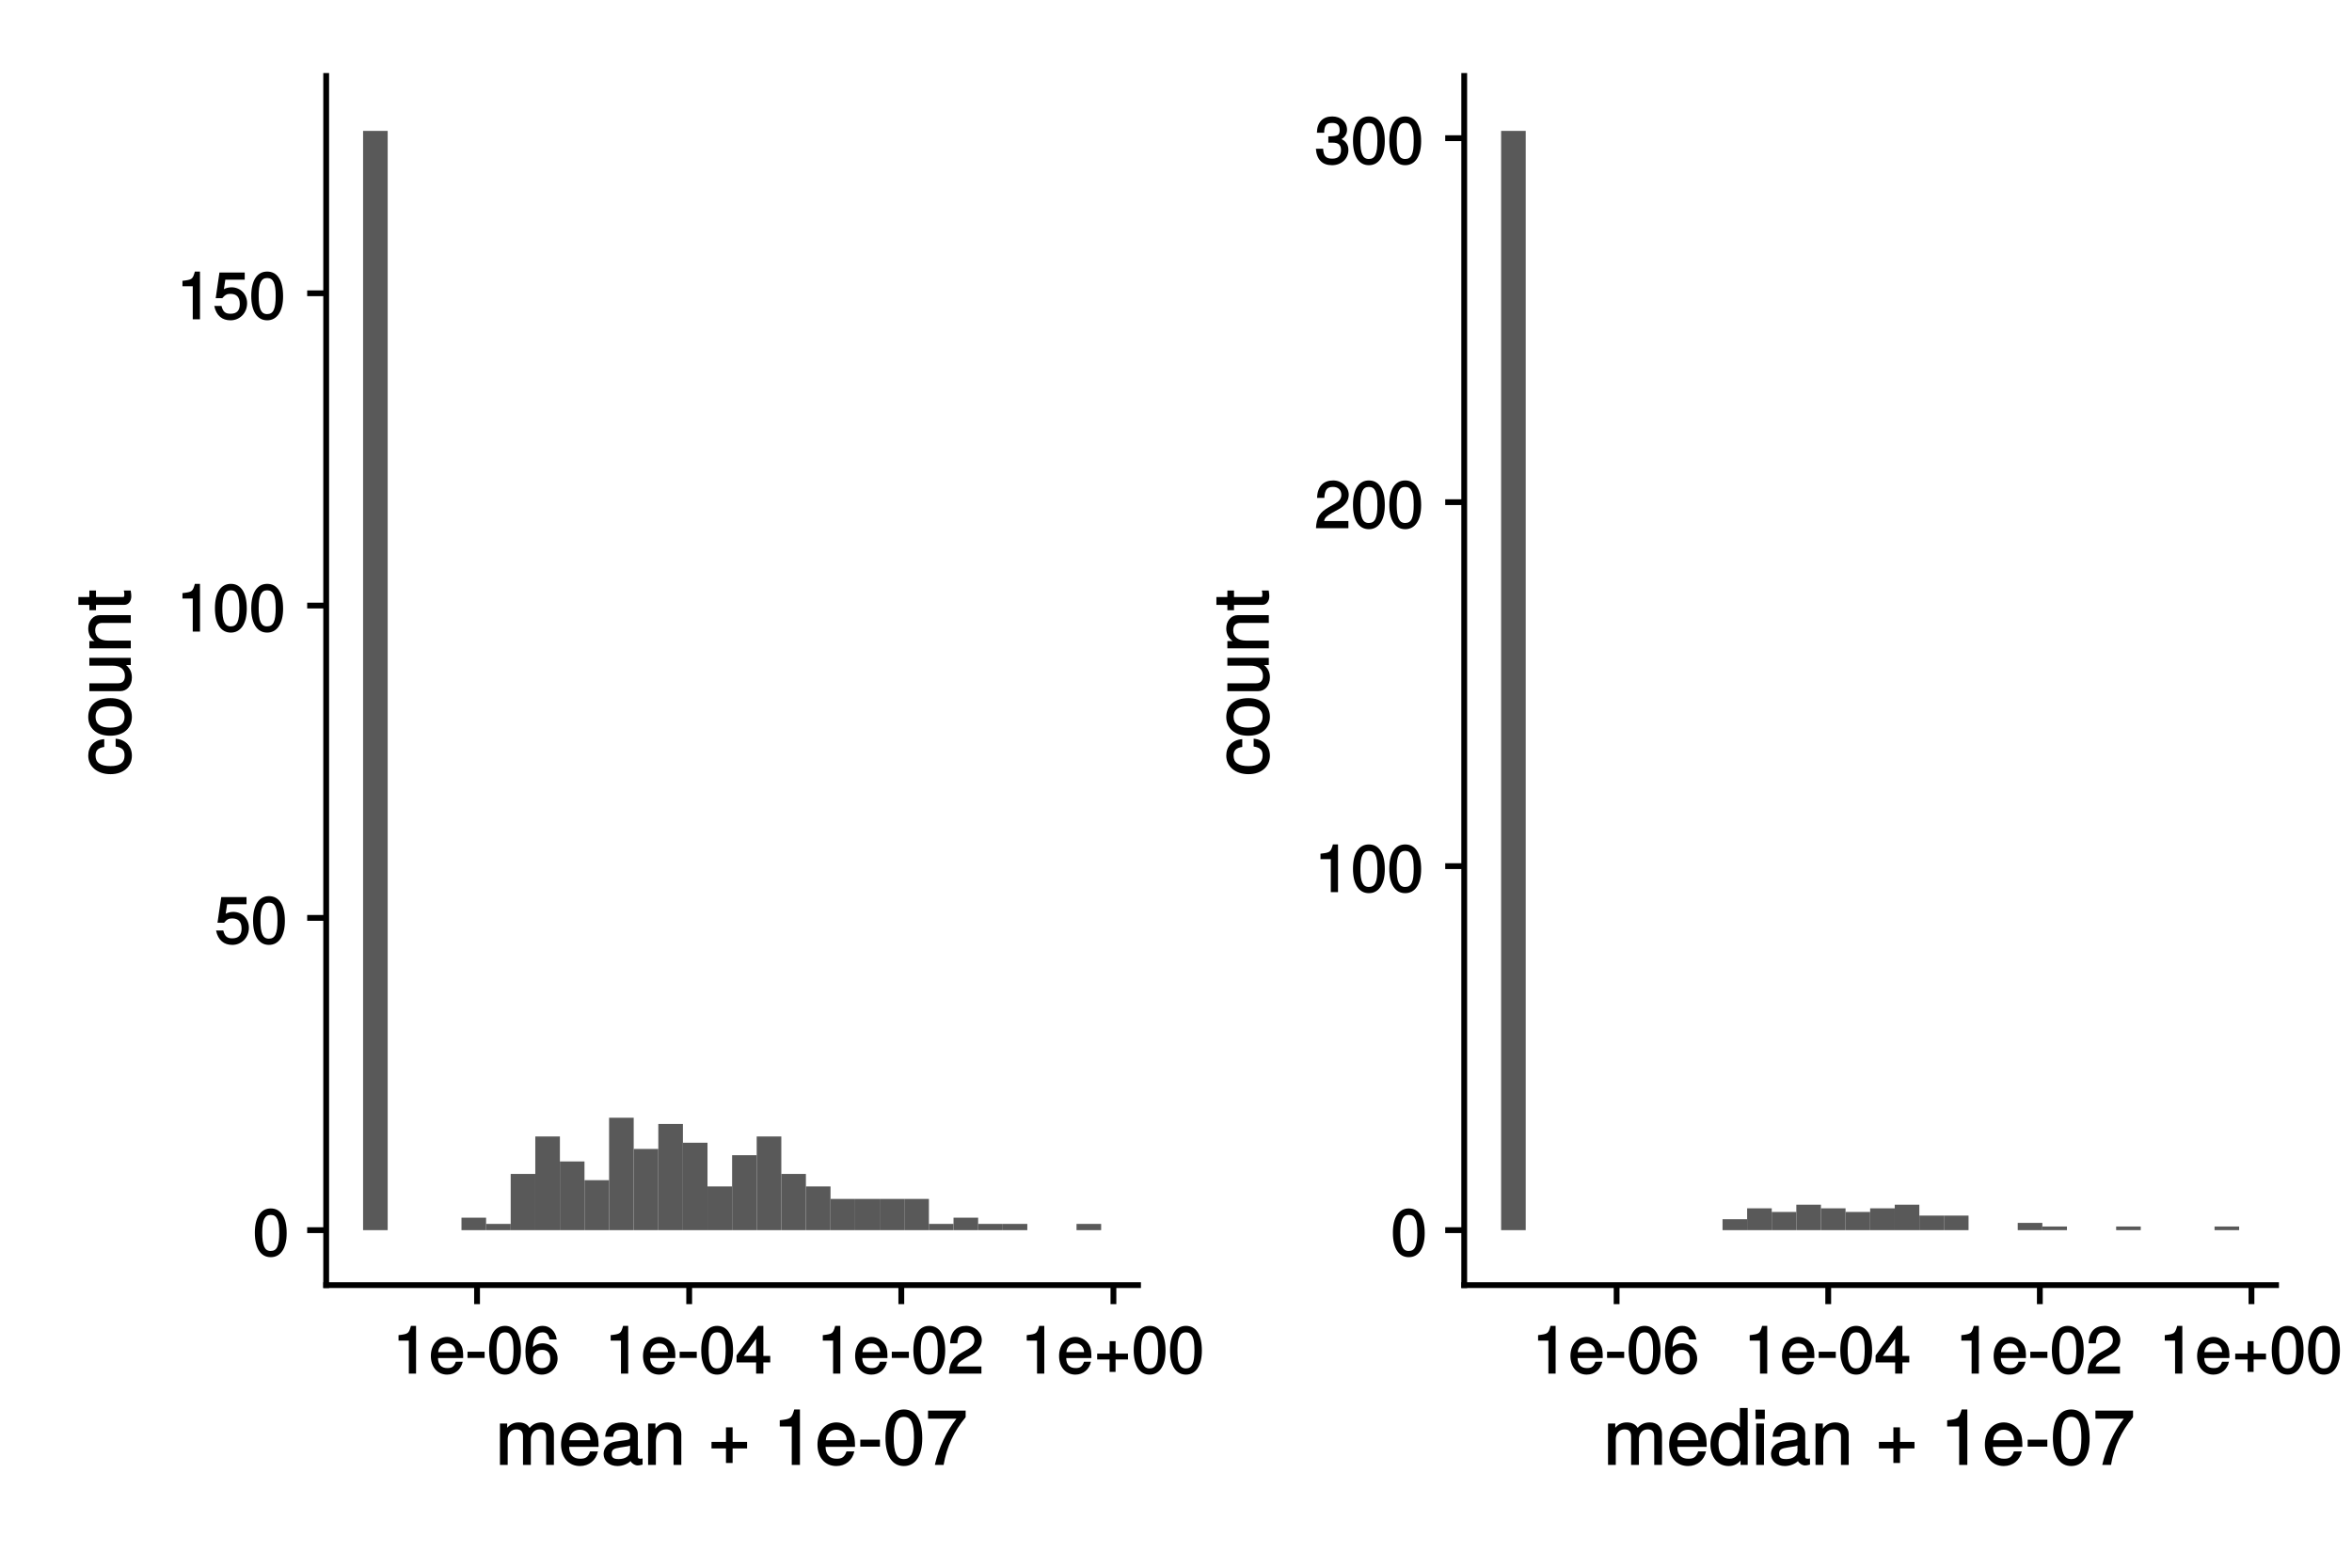 <?xml version="1.0" encoding="UTF-8"?>
<svg xmlns="http://www.w3.org/2000/svg" xmlns:xlink="http://www.w3.org/1999/xlink" width="432pt" height="288pt" viewBox="0 0 432 288" version="1.1">
<defs>
<g>
<symbol overflow="visible" id="glyph0-0">
<path style="stroke:none;" d=""/>
</symbol>
<symbol overflow="visible" id="glyph0-1">
<path style="stroke:none;" d="M 6.219 -4.219 C 6.219 -7.172 5.141 -8.766 3.297 -8.766 C 1.469 -8.766 0.375 -7.156 0.375 -4.297 C 0.375 -1.422 1.469 0.188 3.297 0.188 C 5.094 0.188 6.219 -1.422 6.219 -4.219 Z M 4.859 -4.312 C 4.859 -1.906 4.453 -0.953 3.281 -0.953 C 2.156 -0.953 1.734 -1.953 1.734 -4.281 C 1.734 -6.609 2.156 -7.578 3.297 -7.578 C 4.438 -7.578 4.859 -6.594 4.859 -4.312 Z M 4.859 -4.312 "/>
</symbol>
<symbol overflow="visible" id="glyph0-2">
<path style="stroke:none;" d="M 6.281 -2.953 C 6.281 -4.625 5.047 -5.875 3.406 -5.875 C 2.812 -5.875 2.219 -5.672 2.016 -5.516 L 2.281 -7.281 L 5.844 -7.281 L 5.844 -8.594 L 1.203 -8.594 L 0.516 -3.875 L 1.719 -3.875 C 2.25 -4.5 2.562 -4.672 3.219 -4.672 C 4.359 -4.672 4.938 -4.062 4.938 -2.812 C 4.938 -1.578 4.375 -1.016 3.219 -1.016 C 2.297 -1.016 1.859 -1.359 1.578 -2.453 L 0.25 -2.453 C 0.625 -0.625 1.734 0.188 3.234 0.188 C 4.953 0.188 6.281 -1.156 6.281 -2.953 Z M 6.281 -2.953 "/>
</symbol>
<symbol overflow="visible" id="glyph0-3">
<path style="stroke:none;" d="M 4.297 -0.125 L 4.297 -8.766 L 3.359 -8.766 C 2.953 -7.328 2.859 -7.281 1.078 -7.062 L 1.078 -6.062 L 2.969 -6.062 L 2.969 0 L 4.297 0 Z M 4.297 -0.125 "/>
</symbol>
<symbol overflow="visible" id="glyph0-4">
<path style="stroke:none;" d="M 6.281 -2.984 C 6.281 -3.906 6.219 -4.469 6.031 -4.938 C 5.625 -5.969 4.531 -6.734 3.359 -6.734 C 1.609 -6.734 0.344 -5.297 0.344 -3.234 C 0.344 -1.172 1.578 0.188 3.344 0.188 C 4.781 0.188 5.906 -0.766 6.188 -2.172 L 4.922 -2.172 C 4.594 -1.219 4.172 -1.016 3.375 -1.016 C 2.328 -1.016 1.688 -1.547 1.656 -2.859 L 6.281 -2.859 Z M 5.188 -3.781 C 5.188 -3.781 4.984 -3.922 4.984 -3.938 L 1.688 -3.938 C 1.766 -4.922 2.344 -5.547 3.344 -5.547 C 4.328 -5.547 4.938 -4.859 4.938 -3.875 Z M 5.188 -3.781 "/>
</symbol>
<symbol overflow="visible" id="glyph0-5">
<path style="stroke:none;" d="M 3.547 -3.016 L 3.547 -4.016 L 0.406 -4.016 L 0.406 -2.875 L 3.547 -2.875 Z M 3.547 -3.016 "/>
</symbol>
<symbol overflow="visible" id="glyph0-6">
<path style="stroke:none;" d="M 6.281 -2.766 C 6.281 -4.359 5.078 -5.562 3.547 -5.562 C 2.719 -5.562 1.938 -5.203 1.484 -4.578 L 1.734 -4.469 C 1.734 -6.547 2.281 -7.578 3.484 -7.578 C 4.234 -7.578 4.609 -7.234 4.797 -6.281 L 6.125 -6.281 C 5.906 -7.812 4.859 -8.766 3.562 -8.766 C 1.578 -8.766 0.375 -6.969 0.375 -4.016 C 0.375 -1.359 1.422 0.188 3.375 0.188 C 4.984 0.188 6.281 -1.109 6.281 -2.766 Z M 4.938 -2.688 C 4.938 -1.625 4.359 -1.016 3.391 -1.016 C 2.406 -1.016 1.781 -1.656 1.781 -2.75 C 1.781 -3.797 2.375 -4.359 3.422 -4.359 C 4.438 -4.359 4.938 -3.828 4.938 -2.688 Z M 4.938 -2.688 "/>
</symbol>
<symbol overflow="visible" id="glyph0-7">
<path style="stroke:none;" d="M 6.375 -2.172 L 6.375 -3.25 L 5.109 -3.25 L 5.109 -8.766 L 4.125 -8.766 L 0.188 -3.328 L 0.188 -2.047 L 3.781 -2.047 L 3.781 0 L 5.109 0 L 5.109 -2.047 L 6.375 -2.047 Z M 3.922 -3.25 L 1.516 -3.25 L 4.016 -6.75 L 3.781 -6.844 L 3.781 -3.25 Z M 3.922 -3.25 "/>
</symbol>
<symbol overflow="visible" id="glyph0-8">
<path style="stroke:none;" d="M 6.266 -6.141 C 6.266 -7.578 5.016 -8.766 3.406 -8.766 C 1.672 -8.766 0.516 -7.75 0.453 -5.562 L 1.781 -5.562 C 1.875 -7.109 2.328 -7.578 3.375 -7.578 C 4.328 -7.578 4.906 -7.031 4.906 -6.125 C 4.906 -5.453 4.547 -4.969 3.797 -4.531 L 2.688 -3.906 C 0.906 -2.906 0.359 -2 0.25 0 L 6.203 0 L 6.203 -1.312 L 1.75 -1.312 C 1.844 -1.875 2.188 -2.219 3.234 -2.828 L 4.422 -3.484 C 5.609 -4.109 6.266 -5.094 6.266 -6.141 Z M 6.266 -6.141 "/>
</symbol>
<symbol overflow="visible" id="glyph0-9">
<path style="stroke:none;" d="M 6.328 -2.719 L 6.328 -3.672 L 4.047 -3.672 L 4.047 -5.953 L 2.953 -5.953 L 2.953 -3.672 L 0.672 -3.672 L 0.672 -2.594 L 2.953 -2.594 L 2.953 -0.312 L 4.047 -0.312 L 4.047 -2.594 L 6.328 -2.594 Z M 6.328 -2.719 "/>
</symbol>
<symbol overflow="visible" id="glyph0-10">
<path style="stroke:none;" d="M 6.203 -2.609 C 6.203 -3.641 5.656 -4.375 4.625 -4.719 L 4.625 -4.453 C 5.422 -4.766 5.953 -5.453 5.953 -6.297 C 5.953 -7.766 4.844 -8.766 3.234 -8.766 C 1.516 -8.766 0.453 -7.703 0.422 -5.766 L 1.75 -5.766 C 1.781 -7.156 2.156 -7.578 3.234 -7.578 C 4.172 -7.578 4.594 -7.156 4.594 -6.266 C 4.594 -5.359 4.344 -5.109 2.516 -5.109 L 2.516 -3.953 L 3.234 -3.953 C 4.391 -3.953 4.844 -3.547 4.844 -2.594 C 4.844 -1.531 4.328 -1.016 3.234 -1.016 C 2.078 -1.016 1.641 -1.469 1.562 -2.828 L 0.234 -2.828 C 0.375 -0.797 1.453 0.188 3.188 0.188 C 4.938 0.188 6.203 -1 6.203 -2.609 Z M 6.203 -2.609 "/>
</symbol>
<symbol overflow="visible" id="glyph1-0">
<path style="stroke:none;" d=""/>
</symbol>
<symbol overflow="visible" id="glyph1-1">
<path style="stroke:none;" d="M 10.766 -0.125 L 10.766 -5.625 C 10.766 -6.938 9.906 -7.812 8.547 -7.812 C 7.562 -7.812 6.875 -7.469 6.297 -6.797 C 5.938 -7.438 5.266 -7.812 4.312 -7.812 C 3.328 -7.812 2.594 -7.406 1.953 -6.531 L 2.188 -6.422 L 2.188 -7.609 L 0.859 -7.609 L 0.859 0 L 2.281 0 L 2.281 -4.734 C 2.281 -5.797 2.922 -6.531 3.875 -6.531 C 4.75 -6.531 5.094 -6.125 5.094 -5.188 L 5.094 0 L 6.531 0 L 6.531 -4.734 C 6.531 -5.797 7.188 -6.531 8.141 -6.531 C 8.984 -6.531 9.344 -6.109 9.344 -5.188 L 9.344 0 L 10.766 0 Z M 10.766 -0.125 "/>
</symbol>
<symbol overflow="visible" id="glyph1-2">
<path style="stroke:none;" d="M 7.312 -3.453 C 7.312 -4.516 7.219 -5.188 7.016 -5.734 C 6.531 -6.938 5.297 -7.812 3.922 -7.812 C 1.875 -7.812 0.422 -6.156 0.422 -3.75 C 0.422 -1.344 1.828 0.203 3.891 0.203 C 5.578 0.203 6.859 -0.875 7.188 -2.484 L 5.75 -2.484 C 5.391 -1.391 4.875 -1.141 3.938 -1.141 C 2.719 -1.141 1.938 -1.781 1.906 -3.328 L 7.312 -3.328 Z M 6.016 -4.391 C 6.016 -4.391 5.844 -4.531 5.844 -4.547 L 1.953 -4.547 C 2.031 -5.719 2.734 -6.469 3.906 -6.469 C 5.047 -6.469 5.797 -5.641 5.797 -4.5 Z M 6.016 -4.391 "/>
</symbol>
<symbol overflow="visible" id="glyph1-3">
<path style="stroke:none;" d="M 7.609 -0.156 L 7.609 -1.203 C 7.359 -1.141 7.312 -1.141 7.234 -1.141 C 6.828 -1.141 6.734 -1.219 6.734 -1.578 L 6.734 -5.672 C 6.734 -6.969 5.656 -7.812 3.844 -7.812 C 2.078 -7.812 0.844 -6.984 0.75 -5.172 L 2.203 -5.172 C 2.312 -6.188 2.719 -6.469 3.812 -6.469 C 4.859 -6.469 5.312 -6.203 5.312 -5.5 L 5.312 -5.188 C 5.312 -4.703 5.156 -4.641 4.234 -4.516 C 2.578 -4.312 2.328 -4.25 1.875 -4.078 C 1.016 -3.719 0.453 -2.922 0.453 -2.031 C 0.453 -0.703 1.516 0.203 3 0.203 C 3.938 0.203 4.922 -0.203 5.406 -0.719 C 5.469 -0.438 6.125 0.094 6.688 0.094 C 6.938 0.094 7.109 0.062 7.609 -0.062 Z M 5.312 -2.656 C 5.312 -1.609 4.375 -1.078 3.25 -1.078 C 2.344 -1.078 1.938 -1.266 1.938 -2.062 C 1.938 -2.828 2.328 -3.031 3.562 -3.219 C 4.797 -3.391 5.047 -3.438 5.312 -3.562 Z M 5.312 -2.656 "/>
</symbol>
<symbol overflow="visible" id="glyph1-4">
<path style="stroke:none;" d="M 6.938 -0.125 L 6.938 -5.672 C 6.938 -6.891 5.906 -7.812 4.5 -7.812 C 3.406 -7.812 2.609 -7.344 1.953 -6.328 L 2.188 -6.234 L 2.188 -7.609 L 0.844 -7.609 L 0.844 0 L 2.266 0 L 2.266 -4.172 C 2.266 -5.672 2.953 -6.531 4.141 -6.531 C 5.062 -6.531 5.516 -6.094 5.516 -5.203 L 5.516 0 L 6.938 0 Z M 6.938 -0.125 "/>
</symbol>
<symbol overflow="visible" id="glyph1-5">
<path style="stroke:none;" d=""/>
</symbol>
<symbol overflow="visible" id="glyph1-6">
<path style="stroke:none;" d="M 7.344 -3.156 L 7.344 -4.234 L 4.688 -4.234 L 4.688 -6.906 L 3.469 -6.906 L 3.469 -4.234 L 0.812 -4.234 L 0.812 -3.031 L 3.469 -3.031 L 3.469 -0.359 L 4.688 -0.359 L 4.688 -3.031 L 7.344 -3.031 Z M 7.344 -3.156 "/>
</symbol>
<symbol overflow="visible" id="glyph1-7">
<path style="stroke:none;" d="M 4.984 -0.125 L 4.984 -10.188 L 3.938 -10.188 C 3.469 -8.531 3.328 -8.453 1.281 -8.203 L 1.281 -7.062 L 3.484 -7.062 L 3.484 0 L 4.984 0 Z M 4.984 -0.125 "/>
</symbol>
<symbol overflow="visible" id="glyph1-8">
<path style="stroke:none;" d="M 4.109 -3.484 L 4.109 -4.641 L 0.5 -4.641 L 0.5 -3.359 L 4.109 -3.359 Z M 4.109 -3.484 "/>
</symbol>
<symbol overflow="visible" id="glyph1-9">
<path style="stroke:none;" d="M 7.219 -4.906 C 7.219 -8.344 6 -10.188 3.844 -10.188 C 1.703 -10.188 0.469 -8.312 0.469 -4.984 C 0.469 -1.641 1.719 0.203 3.844 0.203 C 5.953 0.203 7.219 -1.641 7.219 -4.906 Z M 5.703 -5.016 C 5.703 -2.203 5.188 -1.078 3.828 -1.078 C 2.516 -1.078 1.984 -2.25 1.984 -4.969 C 1.984 -7.688 2.516 -8.828 3.844 -8.828 C 5.188 -8.828 5.703 -7.672 5.703 -5.016 Z M 5.703 -5.016 "/>
</symbol>
<symbol overflow="visible" id="glyph1-10">
<path style="stroke:none;" d="M 7.406 -8.812 L 7.406 -9.984 L 0.5 -9.984 L 0.5 -8.5 L 5.719 -8.5 C 3.938 -6.234 2.484 -3.234 1.75 0 L 3.359 0 C 3.922 -3.328 5.281 -6.234 7.406 -8.766 Z M 7.406 -8.812 "/>
</symbol>
<symbol overflow="visible" id="glyph1-11">
<path style="stroke:none;" d="M 7.062 -0.125 L 7.062 -10.469 L 5.625 -10.469 L 5.625 -6.531 L 5.859 -6.641 C 5.359 -7.375 4.5 -7.812 3.516 -7.812 C 1.609 -7.812 0.219 -6.203 0.219 -3.859 C 0.219 -1.391 1.578 0.203 3.562 0.203 C 4.562 0.203 5.344 -0.203 5.984 -1.109 L 5.75 -1.203 L 5.75 0 L 7.062 0 Z M 5.625 -3.766 C 5.625 -2.078 4.953 -1.141 3.719 -1.141 C 2.438 -1.141 1.703 -2.094 1.703 -3.797 C 1.703 -5.5 2.438 -6.453 3.703 -6.453 C 4.969 -6.453 5.625 -5.453 5.625 -3.766 Z M 5.625 -3.766 "/>
</symbol>
<symbol overflow="visible" id="glyph1-12">
<path style="stroke:none;" d="M 2.266 -0.125 L 2.266 -7.609 L 0.844 -7.609 L 0.844 0 L 2.266 0 Z M 2.422 -8.562 L 2.422 -10.156 L 0.703 -10.156 L 0.703 -8.438 L 2.422 -8.438 Z M 2.422 -8.562 "/>
</symbol>
<symbol overflow="visible" id="glyph2-0">
<path style="stroke:none;" d=""/>
</symbol>
<symbol overflow="visible" id="glyph2-1">
<path style="stroke:none;" d="M -2.781 -6.672 L -2.781 -5.375 C -1.469 -5.172 -1.141 -4.703 -1.141 -3.703 C -1.141 -2.422 -1.984 -1.781 -3.719 -1.781 C -5.562 -1.781 -6.469 -2.406 -6.469 -3.688 C -6.469 -4.656 -6.016 -5.141 -4.875 -5.297 L -4.875 -6.734 C -6.797 -6.578 -7.812 -5.328 -7.812 -3.703 C -7.812 -1.719 -6.156 -0.297 -3.719 -0.297 C -1.359 -0.297 0.203 -1.688 0.203 -3.688 C 0.203 -5.438 -0.969 -6.656 -2.781 -6.812 Z M -2.781 -6.672 "/>
</symbol>
<symbol overflow="visible" id="glyph2-2">
<path style="stroke:none;" d="M -3.734 -7.266 C -6.266 -7.266 -7.812 -5.922 -7.812 -3.812 C -7.812 -1.75 -6.266 -0.359 -3.797 -0.359 C -1.328 -0.359 0.203 -1.734 0.203 -3.828 C 0.203 -5.875 -1.328 -7.266 -3.734 -7.266 Z M -3.75 -5.781 C -2.031 -5.781 -1.141 -5.109 -1.141 -3.828 C -1.141 -2.516 -2.016 -1.844 -3.797 -1.844 C -5.562 -1.844 -6.469 -2.516 -6.469 -3.828 C -6.469 -5.141 -5.578 -5.781 -3.75 -5.781 Z M -3.75 -5.781 "/>
</symbol>
<symbol overflow="visible" id="glyph2-3">
<path style="stroke:none;" d="M -0.125 -6.875 L -7.609 -6.875 L -7.609 -5.453 L -3.422 -5.453 C -1.922 -5.453 -1.078 -4.797 -1.078 -3.578 C -1.078 -2.656 -1.5 -2.203 -2.375 -2.203 L -7.609 -2.203 L -7.609 -0.766 L -1.922 -0.766 C -0.703 -0.766 0.203 -1.812 0.203 -3.25 C 0.203 -4.328 -0.203 -5.094 -1.156 -5.781 L -1.266 -5.562 L 0 -5.562 L 0 -6.875 Z M -0.125 -6.875 "/>
</symbol>
<symbol overflow="visible" id="glyph2-4">
<path style="stroke:none;" d="M -0.125 -6.938 L -5.672 -6.938 C -6.891 -6.938 -7.812 -5.906 -7.812 -4.5 C -7.812 -3.406 -7.344 -2.609 -6.328 -1.953 L -6.234 -2.188 L -7.609 -2.188 L -7.609 -0.844 L 0 -0.844 L 0 -2.266 L -4.172 -2.266 C -5.672 -2.266 -6.531 -2.953 -6.531 -4.141 C -6.531 -5.062 -6.094 -5.516 -5.203 -5.516 L 0 -5.516 L 0 -6.938 Z M -0.125 -6.938 "/>
</symbol>
<symbol overflow="visible" id="glyph2-5">
<path style="stroke:none;" d="M -0.125 -3.688 L -1.281 -3.688 C -1.203 -3.406 -1.188 -3.219 -1.188 -3 C -1.188 -2.484 -1.188 -2.484 -1.703 -2.484 L -6.391 -2.484 L -6.391 -3.688 L -7.609 -3.688 L -7.609 -2.484 L -9.625 -2.484 L -9.625 -1.047 L -7.609 -1.047 L -7.609 -0.062 L -6.391 -0.062 L -6.391 -1.047 L -1.188 -1.047 C -0.453 -1.047 0.094 -1.688 0.094 -2.609 C 0.094 -2.891 0.062 -3.156 -0.016 -3.688 Z M -0.125 -3.688 "/>
</symbol>
</g>
</defs>
<g id="surface145">
<rect x="0" y="0" width="432" height="288" style="fill:rgb(100%,100%,100%);fill-opacity:1;stroke:none;"/>
<path style=" stroke:none;fill-rule:nonzero;fill:rgb(34.902%,34.902%,34.902%);fill-opacity:1;" d="M 66.688 225.992 L 71.207 225.992 L 71.207 24.047 L 66.688 24.047 Z M 66.688 225.992 "/>
<path style=" stroke:none;fill-rule:nonzero;fill:rgb(34.902%,34.902%,34.902%);fill-opacity:1;" d="M 84.762 225.992 L 89.281 225.992 L 89.281 223.699 L 84.762 223.699 Z M 84.762 225.992 "/>
<path style=" stroke:none;fill-rule:nonzero;fill:rgb(34.902%,34.902%,34.902%);fill-opacity:1;" d="M 89.281 225.992 L 93.801 225.992 L 93.801 224.844 L 89.281 224.844 Z M 89.281 225.992 "/>
<path style=" stroke:none;fill-rule:nonzero;fill:rgb(34.902%,34.902%,34.902%);fill-opacity:1;" d="M 93.801 225.992 L 98.32 225.992 L 98.32 215.664 L 93.801 215.664 Z M 93.801 225.992 "/>
<path style=" stroke:none;fill-rule:nonzero;fill:rgb(34.902%,34.902%,34.902%);fill-opacity:1;" d="M 98.32 225.992 L 102.84 225.992 L 102.84 208.781 L 98.32 208.781 Z M 98.32 225.992 "/>
<path style=" stroke:none;fill-rule:nonzero;fill:rgb(34.902%,34.902%,34.902%);fill-opacity:1;" d="M 102.836 225.992 L 107.355 225.992 L 107.355 213.371 L 102.836 213.371 Z M 102.836 225.992 "/>
<path style=" stroke:none;fill-rule:nonzero;fill:rgb(34.902%,34.902%,34.902%);fill-opacity:1;" d="M 107.355 225.992 L 111.875 225.992 L 111.875 216.812 L 107.355 216.812 Z M 107.355 225.992 "/>
<path style=" stroke:none;fill-rule:nonzero;fill:rgb(34.902%,34.902%,34.902%);fill-opacity:1;" d="M 111.875 225.992 L 116.395 225.992 L 116.395 205.34 L 111.875 205.34 Z M 111.875 225.992 "/>
<path style=" stroke:none;fill-rule:nonzero;fill:rgb(34.902%,34.902%,34.902%);fill-opacity:1;" d="M 116.395 225.992 L 120.914 225.992 L 120.914 211.074 L 116.395 211.074 Z M 116.395 225.992 "/>
<path style=" stroke:none;fill-rule:nonzero;fill:rgb(34.902%,34.902%,34.902%);fill-opacity:1;" d="M 120.914 225.992 L 125.434 225.992 L 125.434 206.484 L 120.914 206.484 Z M 120.914 225.992 "/>
<path style=" stroke:none;fill-rule:nonzero;fill:rgb(34.902%,34.902%,34.902%);fill-opacity:1;" d="M 125.43 225.992 L 129.949 225.992 L 129.949 209.93 L 125.43 209.93 Z M 125.43 225.992 "/>
<path style=" stroke:none;fill-rule:nonzero;fill:rgb(34.902%,34.902%,34.902%);fill-opacity:1;" d="M 129.949 225.992 L 134.469 225.992 L 134.469 217.961 L 129.949 217.961 Z M 129.949 225.992 "/>
<path style=" stroke:none;fill-rule:nonzero;fill:rgb(34.902%,34.902%,34.902%);fill-opacity:1;" d="M 134.469 225.992 L 138.988 225.992 L 138.988 212.223 L 134.469 212.223 Z M 134.469 225.992 "/>
<path style=" stroke:none;fill-rule:nonzero;fill:rgb(34.902%,34.902%,34.902%);fill-opacity:1;" d="M 138.988 225.992 L 143.508 225.992 L 143.508 208.781 L 138.988 208.781 Z M 138.988 225.992 "/>
<path style=" stroke:none;fill-rule:nonzero;fill:rgb(34.902%,34.902%,34.902%);fill-opacity:1;" d="M 143.504 225.992 L 148.023 225.992 L 148.023 215.664 L 143.504 215.664 Z M 143.504 225.992 "/>
<path style=" stroke:none;fill-rule:nonzero;fill:rgb(34.902%,34.902%,34.902%);fill-opacity:1;" d="M 148.023 225.992 L 152.543 225.992 L 152.543 217.961 L 148.023 217.961 Z M 148.023 225.992 "/>
<path style=" stroke:none;fill-rule:nonzero;fill:rgb(34.902%,34.902%,34.902%);fill-opacity:1;" d="M 152.543 225.992 L 157.062 225.992 L 157.062 220.254 L 152.543 220.254 Z M 152.543 225.992 "/>
<path style=" stroke:none;fill-rule:nonzero;fill:rgb(34.902%,34.902%,34.902%);fill-opacity:1;" d="M 157.062 225.992 L 161.582 225.992 L 161.582 220.254 L 157.062 220.254 Z M 157.062 225.992 "/>
<path style=" stroke:none;fill-rule:nonzero;fill:rgb(34.902%,34.902%,34.902%);fill-opacity:1;" d="M 161.582 225.992 L 166.102 225.992 L 166.102 220.254 L 161.582 220.254 Z M 161.582 225.992 "/>
<path style=" stroke:none;fill-rule:nonzero;fill:rgb(34.902%,34.902%,34.902%);fill-opacity:1;" d="M 166.098 225.992 L 170.617 225.992 L 170.617 220.254 L 166.098 220.254 Z M 166.098 225.992 "/>
<path style=" stroke:none;fill-rule:nonzero;fill:rgb(34.902%,34.902%,34.902%);fill-opacity:1;" d="M 170.617 225.992 L 175.137 225.992 L 175.137 224.844 L 170.617 224.844 Z M 170.617 225.992 "/>
<path style=" stroke:none;fill-rule:nonzero;fill:rgb(34.902%,34.902%,34.902%);fill-opacity:1;" d="M 175.137 225.992 L 179.656 225.992 L 179.656 223.699 L 175.137 223.699 Z M 175.137 225.992 "/>
<path style=" stroke:none;fill-rule:nonzero;fill:rgb(34.902%,34.902%,34.902%);fill-opacity:1;" d="M 179.656 225.992 L 184.176 225.992 L 184.176 224.844 L 179.656 224.844 Z M 179.656 225.992 "/>
<path style=" stroke:none;fill-rule:nonzero;fill:rgb(34.902%,34.902%,34.902%);fill-opacity:1;" d="M 184.172 225.992 L 188.691 225.992 L 188.691 224.844 L 184.172 224.844 Z M 184.172 225.992 "/>
<path style=" stroke:none;fill-rule:nonzero;fill:rgb(34.902%,34.902%,34.902%);fill-opacity:1;" d="M 197.73 225.992 L 202.25 225.992 L 202.25 224.844 L 197.73 224.844 Z M 197.73 225.992 "/>
<path style="fill:none;stroke-width:1.067;stroke-linecap:square;stroke-linejoin:round;stroke:rgb(0%,0%,0%);stroke-opacity:1;stroke-miterlimit:10;" d="M 59.91 236.09 L 59.91 13.949 "/>
<g style="fill:rgb(0%,0%,0%);fill-opacity:1;">
  <use xlink:href="#glyph0-1" x="46.434" y="230.769"/>
</g>
<g style="fill:rgb(0%,0%,0%);fill-opacity:1;">
  <use xlink:href="#glyph0-2" x="39.434" y="173.397"/>
  <use xlink:href="#glyph0-1" x="46.105" y="173.397"/>
</g>
<g style="fill:rgb(0%,0%,0%);fill-opacity:1;">
  <use xlink:href="#glyph0-3" x="32.434" y="116.026"/>
  <use xlink:href="#glyph0-1" x="39.105" y="116.026"/>
  <use xlink:href="#glyph0-1" x="45.777" y="116.026"/>
</g>
<g style="fill:rgb(0%,0%,0%);fill-opacity:1;">
  <use xlink:href="#glyph0-3" x="32.434" y="58.655"/>
  <use xlink:href="#glyph0-2" x="39.105" y="58.655"/>
  <use xlink:href="#glyph0-1" x="45.777" y="58.655"/>
</g>
<path style="fill:none;stroke-width:1.067;stroke-linecap:butt;stroke-linejoin:round;stroke:rgb(0%,0%,0%);stroke-opacity:1;stroke-miterlimit:10;" d="M 56.422 225.992 L 59.91 225.992 "/>
<path style="fill:none;stroke-width:1.067;stroke-linecap:butt;stroke-linejoin:round;stroke:rgb(0%,0%,0%);stroke-opacity:1;stroke-miterlimit:10;" d="M 56.422 168.621 L 59.91 168.621 "/>
<path style="fill:none;stroke-width:1.067;stroke-linecap:butt;stroke-linejoin:round;stroke:rgb(0%,0%,0%);stroke-opacity:1;stroke-miterlimit:10;" d="M 56.422 111.25 L 59.91 111.25 "/>
<path style="fill:none;stroke-width:1.067;stroke-linecap:butt;stroke-linejoin:round;stroke:rgb(0%,0%,0%);stroke-opacity:1;stroke-miterlimit:10;" d="M 56.422 53.879 L 59.91 53.879 "/>
<path style="fill:none;stroke-width:1.067;stroke-linecap:square;stroke-linejoin:round;stroke:rgb(0%,0%,0%);stroke-opacity:1;stroke-miterlimit:10;" d="M 59.91 236.09 L 209.027 236.09 "/>
<path style="fill:none;stroke-width:1.067;stroke-linecap:butt;stroke-linejoin:round;stroke:rgb(0%,0%,0%);stroke-opacity:1;stroke-miterlimit:10;" d="M 87.621 239.578 L 87.621 236.09 "/>
<path style="fill:none;stroke-width:1.067;stroke-linecap:butt;stroke-linejoin:round;stroke:rgb(0%,0%,0%);stroke-opacity:1;stroke-miterlimit:10;" d="M 126.586 239.578 L 126.586 236.09 "/>
<path style="fill:none;stroke-width:1.067;stroke-linecap:butt;stroke-linejoin:round;stroke:rgb(0%,0%,0%);stroke-opacity:1;stroke-miterlimit:10;" d="M 165.547 239.578 L 165.547 236.09 "/>
<path style="fill:none;stroke-width:1.067;stroke-linecap:butt;stroke-linejoin:round;stroke:rgb(0%,0%,0%);stroke-opacity:1;stroke-miterlimit:10;" d="M 204.508 239.578 L 204.508 236.09 "/>
<g style="fill:rgb(0%,0%,0%);fill-opacity:1;">
  <use xlink:href="#glyph0-3" x="72.121" y="252.343"/>
  <use xlink:href="#glyph0-4" x="78.793" y="252.343"/>
  <use xlink:href="#glyph0-5" x="85.465" y="252.343"/>
  <use xlink:href="#glyph0-1" x="89.461" y="252.343"/>
  <use xlink:href="#glyph0-6" x="96.133" y="252.343"/>
</g>
<g style="fill:rgb(0%,0%,0%);fill-opacity:1;">
  <use xlink:href="#glyph0-3" x="111.086" y="252.343"/>
  <use xlink:href="#glyph0-4" x="117.758" y="252.343"/>
  <use xlink:href="#glyph0-5" x="124.43" y="252.343"/>
  <use xlink:href="#glyph0-1" x="128.426" y="252.343"/>
  <use xlink:href="#glyph0-7" x="135.098" y="252.343"/>
</g>
<g style="fill:rgb(0%,0%,0%);fill-opacity:1;">
  <use xlink:href="#glyph0-3" x="150.047" y="252.343"/>
  <use xlink:href="#glyph0-4" x="156.719" y="252.343"/>
  <use xlink:href="#glyph0-5" x="163.391" y="252.343"/>
  <use xlink:href="#glyph0-1" x="167.387" y="252.343"/>
  <use xlink:href="#glyph0-8" x="174.059" y="252.343"/>
</g>
<g style="fill:rgb(0%,0%,0%);fill-opacity:1;">
  <use xlink:href="#glyph0-3" x="187.508" y="252.343"/>
  <use xlink:href="#glyph0-4" x="194.18" y="252.343"/>
  <use xlink:href="#glyph0-9" x="200.852" y="252.343"/>
  <use xlink:href="#glyph0-1" x="207.859" y="252.343"/>
  <use xlink:href="#glyph0-1" x="214.531" y="252.343"/>
</g>
<g style="fill:rgb(0%,0%,0%);fill-opacity:1;">
  <use xlink:href="#glyph1-1" x="90.969" y="269.123"/>
  <use xlink:href="#glyph1-2" x="102.631" y="269.123"/>
  <use xlink:href="#glyph1-3" x="110.415" y="269.123"/>
  <use xlink:href="#glyph1-4" x="118.199" y="269.123"/>
  <use xlink:href="#glyph1-5" x="125.983" y="269.123"/>
  <use xlink:href="#glyph1-6" x="129.875" y="269.123"/>
  <use xlink:href="#glyph1-5" x="138.051" y="269.123"/>
  <use xlink:href="#glyph1-7" x="141.942" y="269.123"/>
  <use xlink:href="#glyph1-2" x="149.727" y="269.123"/>
  <use xlink:href="#glyph1-8" x="157.511" y="269.123"/>
  <use xlink:href="#glyph1-9" x="162.173" y="269.123"/>
  <use xlink:href="#glyph1-10" x="169.957" y="269.123"/>
</g>
<g style="fill:rgb(0%,0%,0%);fill-opacity:1;">
  <use xlink:href="#glyph2-1" x="24.021" y="142.52"/>
  <use xlink:href="#glyph2-2" x="24.021" y="135.52"/>
  <use xlink:href="#glyph2-3" x="24.021" y="127.735"/>
  <use xlink:href="#glyph2-4" x="24.021" y="119.951"/>
  <use xlink:href="#glyph2-5" x="24.021" y="112.167"/>
</g>
<path style=" stroke:none;fill-rule:nonzero;fill:rgb(34.902%,34.902%,34.902%);fill-opacity:1;" d="M 275.715 225.992 L 280.234 225.992 L 280.234 24.047 L 275.715 24.047 Z M 275.715 225.992 "/>
<path style=" stroke:none;fill-rule:nonzero;fill:rgb(34.902%,34.902%,34.902%);fill-opacity:1;" d="M 316.383 225.992 L 320.902 225.992 L 320.902 223.984 L 316.383 223.984 Z M 316.383 225.992 "/>
<path style=" stroke:none;fill-rule:nonzero;fill:rgb(34.902%,34.902%,34.902%);fill-opacity:1;" d="M 320.902 225.992 L 325.422 225.992 L 325.422 221.98 L 320.902 221.98 Z M 320.902 225.992 "/>
<path style=" stroke:none;fill-rule:nonzero;fill:rgb(34.902%,34.902%,34.902%);fill-opacity:1;" d="M 325.418 225.992 L 329.938 225.992 L 329.938 222.648 L 325.418 222.648 Z M 325.418 225.992 "/>
<path style=" stroke:none;fill-rule:nonzero;fill:rgb(34.902%,34.902%,34.902%);fill-opacity:1;" d="M 329.938 225.992 L 334.457 225.992 L 334.457 221.312 L 329.938 221.312 Z M 329.938 225.992 "/>
<path style=" stroke:none;fill-rule:nonzero;fill:rgb(34.902%,34.902%,34.902%);fill-opacity:1;" d="M 334.457 225.992 L 338.977 225.992 L 338.977 221.98 L 334.457 221.98 Z M 334.457 225.992 "/>
<path style=" stroke:none;fill-rule:nonzero;fill:rgb(34.902%,34.902%,34.902%);fill-opacity:1;" d="M 338.977 225.992 L 343.496 225.992 L 343.496 222.648 L 338.977 222.648 Z M 338.977 225.992 "/>
<path style=" stroke:none;fill-rule:nonzero;fill:rgb(34.902%,34.902%,34.902%);fill-opacity:1;" d="M 343.496 225.992 L 348.016 225.992 L 348.016 221.98 L 343.496 221.98 Z M 343.496 225.992 "/>
<path style=" stroke:none;fill-rule:nonzero;fill:rgb(34.902%,34.902%,34.902%);fill-opacity:1;" d="M 348.012 225.992 L 352.531 225.992 L 352.531 221.312 L 348.012 221.312 Z M 348.012 225.992 "/>
<path style=" stroke:none;fill-rule:nonzero;fill:rgb(34.902%,34.902%,34.902%);fill-opacity:1;" d="M 352.531 225.992 L 357.051 225.992 L 357.051 223.316 L 352.531 223.316 Z M 352.531 225.992 "/>
<path style=" stroke:none;fill-rule:nonzero;fill:rgb(34.902%,34.902%,34.902%);fill-opacity:1;" d="M 357.051 225.992 L 361.57 225.992 L 361.57 223.316 L 357.051 223.316 Z M 357.051 225.992 "/>
<path style=" stroke:none;fill-rule:nonzero;fill:rgb(34.902%,34.902%,34.902%);fill-opacity:1;" d="M 370.605 225.992 L 375.125 225.992 L 375.125 224.656 L 370.605 224.656 Z M 370.605 225.992 "/>
<path style=" stroke:none;fill-rule:nonzero;fill:rgb(34.902%,34.902%,34.902%);fill-opacity:1;" d="M 375.125 225.992 L 379.645 225.992 L 379.645 225.324 L 375.125 225.324 Z M 375.125 225.992 "/>
<path style=" stroke:none;fill-rule:nonzero;fill:rgb(34.902%,34.902%,34.902%);fill-opacity:1;" d="M 388.68 225.992 L 393.199 225.992 L 393.199 225.324 L 388.68 225.324 Z M 388.68 225.992 "/>
<path style=" stroke:none;fill-rule:nonzero;fill:rgb(34.902%,34.902%,34.902%);fill-opacity:1;" d="M 406.754 225.992 L 411.273 225.992 L 411.273 225.324 L 406.754 225.324 Z M 406.754 225.992 "/>
<path style="fill:none;stroke-width:1.067;stroke-linecap:square;stroke-linejoin:round;stroke:rgb(0%,0%,0%);stroke-opacity:1;stroke-miterlimit:10;" d="M 268.938 236.09 L 268.938 13.949 "/>
<g style="fill:rgb(0%,0%,0%);fill-opacity:1;">
  <use xlink:href="#glyph0-1" x="255.461" y="230.769"/>
</g>
<g style="fill:rgb(0%,0%,0%);fill-opacity:1;">
  <use xlink:href="#glyph0-3" x="241.461" y="163.897"/>
  <use xlink:href="#glyph0-1" x="248.133" y="163.897"/>
  <use xlink:href="#glyph0-1" x="254.805" y="163.897"/>
</g>
<g style="fill:rgb(0%,0%,0%);fill-opacity:1;">
  <use xlink:href="#glyph0-8" x="241.461" y="97.03"/>
  <use xlink:href="#glyph0-1" x="248.133" y="97.03"/>
  <use xlink:href="#glyph0-1" x="254.805" y="97.03"/>
</g>
<g style="fill:rgb(0%,0%,0%);fill-opacity:1;">
  <use xlink:href="#glyph0-10" x="241.461" y="30.159"/>
  <use xlink:href="#glyph0-1" x="248.133" y="30.159"/>
  <use xlink:href="#glyph0-1" x="254.805" y="30.159"/>
</g>
<path style="fill:none;stroke-width:1.067;stroke-linecap:butt;stroke-linejoin:round;stroke:rgb(0%,0%,0%);stroke-opacity:1;stroke-miterlimit:10;" d="M 265.449 225.992 L 268.938 225.992 "/>
<path style="fill:none;stroke-width:1.067;stroke-linecap:butt;stroke-linejoin:round;stroke:rgb(0%,0%,0%);stroke-opacity:1;stroke-miterlimit:10;" d="M 265.449 159.121 L 268.938 159.121 "/>
<path style="fill:none;stroke-width:1.067;stroke-linecap:butt;stroke-linejoin:round;stroke:rgb(0%,0%,0%);stroke-opacity:1;stroke-miterlimit:10;" d="M 265.449 92.254 L 268.938 92.254 "/>
<path style="fill:none;stroke-width:1.067;stroke-linecap:butt;stroke-linejoin:round;stroke:rgb(0%,0%,0%);stroke-opacity:1;stroke-miterlimit:10;" d="M 265.449 25.383 L 268.938 25.383 "/>
<path style="fill:none;stroke-width:1.067;stroke-linecap:square;stroke-linejoin:round;stroke:rgb(0%,0%,0%);stroke-opacity:1;stroke-miterlimit:10;" d="M 268.938 236.09 L 418.051 236.09 "/>
<path style="fill:none;stroke-width:1.067;stroke-linecap:butt;stroke-linejoin:round;stroke:rgb(0%,0%,0%);stroke-opacity:1;stroke-miterlimit:10;" d="M 296.93 239.578 L 296.93 236.09 "/>
<path style="fill:none;stroke-width:1.067;stroke-linecap:butt;stroke-linejoin:round;stroke:rgb(0%,0%,0%);stroke-opacity:1;stroke-miterlimit:10;" d="M 335.797 239.578 L 335.797 236.09 "/>
<path style="fill:none;stroke-width:1.067;stroke-linecap:butt;stroke-linejoin:round;stroke:rgb(0%,0%,0%);stroke-opacity:1;stroke-miterlimit:10;" d="M 374.664 239.578 L 374.664 236.09 "/>
<path style="fill:none;stroke-width:1.067;stroke-linecap:butt;stroke-linejoin:round;stroke:rgb(0%,0%,0%);stroke-opacity:1;stroke-miterlimit:10;" d="M 413.535 239.578 L 413.535 236.09 "/>
<g style="fill:rgb(0%,0%,0%);fill-opacity:1;">
  <use xlink:href="#glyph0-3" x="281.43" y="252.343"/>
  <use xlink:href="#glyph0-4" x="288.102" y="252.343"/>
  <use xlink:href="#glyph0-5" x="294.773" y="252.343"/>
  <use xlink:href="#glyph0-1" x="298.77" y="252.343"/>
  <use xlink:href="#glyph0-6" x="305.441" y="252.343"/>
</g>
<g style="fill:rgb(0%,0%,0%);fill-opacity:1;">
  <use xlink:href="#glyph0-3" x="320.297" y="252.343"/>
  <use xlink:href="#glyph0-4" x="326.969" y="252.343"/>
  <use xlink:href="#glyph0-5" x="333.641" y="252.343"/>
  <use xlink:href="#glyph0-1" x="337.637" y="252.343"/>
  <use xlink:href="#glyph0-7" x="344.309" y="252.343"/>
</g>
<g style="fill:rgb(0%,0%,0%);fill-opacity:1;">
  <use xlink:href="#glyph0-3" x="359.164" y="252.343"/>
  <use xlink:href="#glyph0-4" x="365.836" y="252.343"/>
  <use xlink:href="#glyph0-5" x="372.508" y="252.343"/>
  <use xlink:href="#glyph0-1" x="376.504" y="252.343"/>
  <use xlink:href="#glyph0-8" x="383.176" y="252.343"/>
</g>
<g style="fill:rgb(0%,0%,0%);fill-opacity:1;">
  <use xlink:href="#glyph0-3" x="396.535" y="252.343"/>
  <use xlink:href="#glyph0-4" x="403.207" y="252.343"/>
  <use xlink:href="#glyph0-9" x="409.879" y="252.343"/>
  <use xlink:href="#glyph0-1" x="416.887" y="252.343"/>
  <use xlink:href="#glyph0-1" x="423.559" y="252.343"/>
</g>
<g style="fill:rgb(0%,0%,0%);fill-opacity:1;">
  <use xlink:href="#glyph1-1" x="294.496" y="269.123"/>
  <use xlink:href="#glyph1-2" x="306.158" y="269.123"/>
  <use xlink:href="#glyph1-11" x="313.942" y="269.123"/>
  <use xlink:href="#glyph1-12" x="321.727" y="269.123"/>
  <use xlink:href="#glyph1-3" x="324.835" y="269.123"/>
  <use xlink:href="#glyph1-4" x="332.619" y="269.123"/>
  <use xlink:href="#glyph1-5" x="340.403" y="269.123"/>
  <use xlink:href="#glyph1-6" x="344.295" y="269.123"/>
  <use xlink:href="#glyph1-5" x="352.471" y="269.123"/>
  <use xlink:href="#glyph1-7" x="356.362" y="269.123"/>
  <use xlink:href="#glyph1-2" x="364.146" y="269.123"/>
  <use xlink:href="#glyph1-8" x="371.931" y="269.123"/>
  <use xlink:href="#glyph1-9" x="376.593" y="269.123"/>
  <use xlink:href="#glyph1-10" x="384.377" y="269.123"/>
</g>
<g style="fill:rgb(0%,0%,0%);fill-opacity:1;">
  <use xlink:href="#glyph2-1" x="233.045" y="142.52"/>
  <use xlink:href="#glyph2-2" x="233.045" y="135.52"/>
  <use xlink:href="#glyph2-3" x="233.045" y="127.735"/>
  <use xlink:href="#glyph2-4" x="233.045" y="119.951"/>
  <use xlink:href="#glyph2-5" x="233.045" y="112.167"/>
</g>
</g>
</svg>
